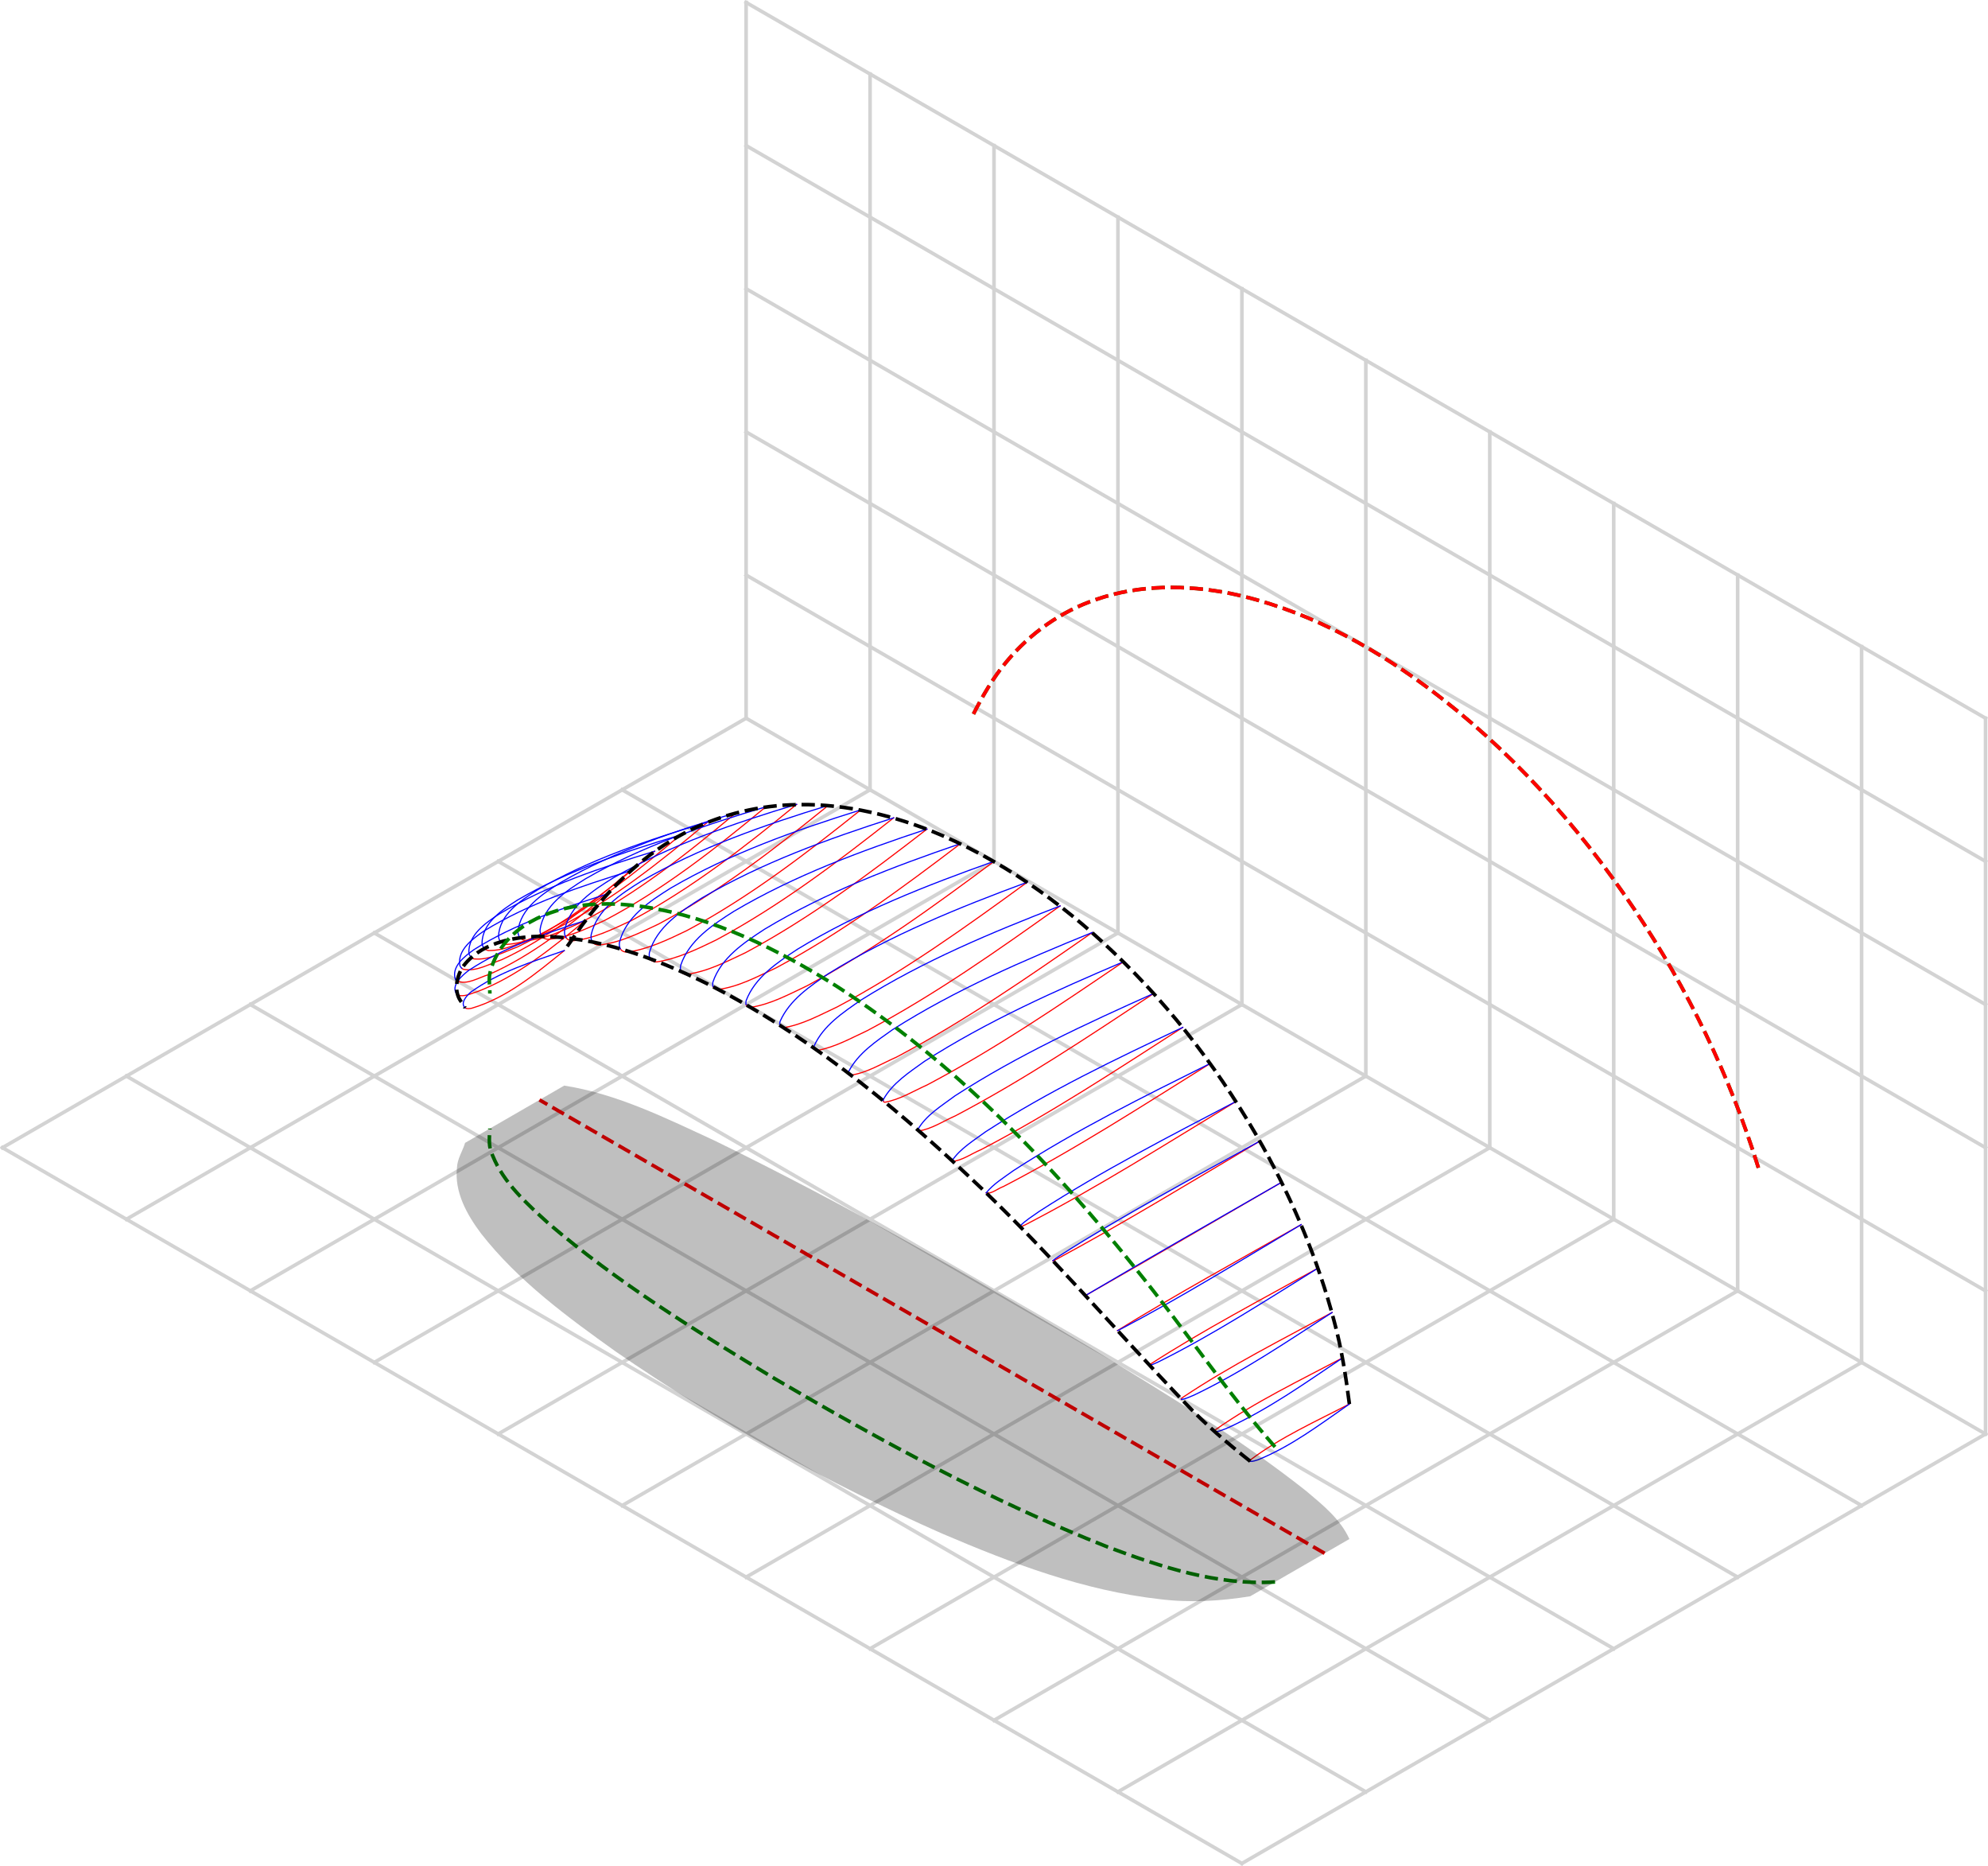 <?xml version="1.0" encoding="UTF-8" standalone="no"?>
<svg
   xmlns:dc="http://purl.org/dc/elements/1.1/"
   xmlns:cc="http://creativecommons.org/ns#"
   xmlns:rdf="http://www.w3.org/1999/02/22-rdf-syntax-ns#"
   xmlns:svg="http://www.w3.org/2000/svg"
   xmlns="http://www.w3.org/2000/svg"
   xmlns:sodipodi="http://sodipodi.sourceforge.net/DTD/sodipodi-0.dtd"
   xmlns:inkscape="http://www.inkscape.org/namespaces/inkscape"
   inkscape:version="1.0 (4035a4fb49, 2020-05-01)"
   sodipodi:docname="elliptical1_canopy_airfoils.svg"
   id="svg331"
   width="441.41pt"
   viewBox="0 0 441.41 414.196"
   version="1.1"
   height="414.196pt">
  <sodipodi:namedview
     inkscape:current-layer="svg331"
     inkscape:window-maximized="0"
     inkscape:window-y="27"
     inkscape:window-x="0"
     inkscape:cy="310.28839"
     inkscape:cx="207.91423"
     inkscape:zoom="1.06875"
     showgrid="false"
     id="namedview333"
     inkscape:window-height="1198"
     inkscape:window-width="1396"
     inkscape:pageshadow="2"
     inkscape:pageopacity="0"
     guidetolerance="10"
     gridtolerance="10"
     objecttolerance="10"
     borderopacity="1"
     bordercolor="#666666"
     pagecolor="#ffffff" />
  <defs
     id="defs4">
    <style
       id="style2"
       type="text/css">
*{stroke-linecap:butt;stroke-linejoin:round;}
  </style>
  </defs>
  <g
     transform="translate(-204.064,-127.284)"
     id="axes_1">
    <g
       id="line2d_1">
      <path
         d="M 644.928,445.602 C 553.195,392.64 461.462,339.678 369.73,286.716"
         style="fill:none;stroke:#d3d3d3;stroke-width:0.8;stroke-linecap:square"
         clip-path="url(#pa9ba2f470b)"
         id="path12" />
    </g>
    <g
       id="line2d_2">
      <path
         d="M 617.408,461.49 C 525.675,408.528 433.943,355.566 342.21,302.605"
         style="fill:none;stroke:#d3d3d3;stroke-width:0.8;stroke-linecap:square"
         clip-path="url(#pa9ba2f470b)"
         id="path15" />
    </g>
    <g
       id="line2d_3">
      <path
         d="M 589.888,477.379 C 498.156,424.417 406.423,371.455 314.69,318.493"
         style="fill:none;stroke:#d3d3d3;stroke-width:0.8;stroke-linecap:square"
         clip-path="url(#pa9ba2f470b)"
         id="path18" />
    </g>
    <g
       id="line2d_4">
      <path
         d="M 562.369,493.268 C 470.636,440.306 378.903,387.344 287.17,334.382"
         style="fill:none;stroke:#d3d3d3;stroke-width:0.8;stroke-linecap:square"
         clip-path="url(#pa9ba2f470b)"
         id="path21" />
    </g>
    <g
       id="line2d_5">
      <path
         d="M 534.849,509.156 C 443.116,456.194 351.383,403.232 259.65,350.27"
         style="fill:none;stroke:#d3d3d3;stroke-width:0.8;stroke-linecap:square"
         clip-path="url(#pa9ba2f470b)"
         id="path24" />
    </g>
    <g
       id="line2d_6">
      <path
         d="M 507.329,525.045 C 415.596,472.083 323.863,419.121 232.131,366.159"
         style="fill:none;stroke:#d3d3d3;stroke-width:0.8;stroke-linecap:square"
         clip-path="url(#pa9ba2f470b)"
         id="path27" />
    </g>
    <g
       id="line2d_7">
      <path
         d="M 479.809,540.933 C 388.076,487.971 296.344,435.009 204.611,382.047"
         style="fill:none;stroke:#d3d3d3;stroke-width:0.8;stroke-linecap:square"
         clip-path="url(#pa9ba2f470b)"
         id="path30" />
    </g>
    <g
       id="line2d_8">
      <path
         d="m 644.928,445.602 c -55.04,31.777 -110.079,63.554 -165.119,95.332"
         style="fill:none;stroke:#d3d3d3;stroke-width:0.8;stroke-linecap:square"
         clip-path="url(#pa9ba2f470b)"
         id="path33" />
    </g>
    <g
       id="line2d_9">
      <path
         d="m 644.928,286.716 c 0,52.962 0,105.924 0,158.886"
         style="fill:none;stroke:#d3d3d3;stroke-width:0.8;stroke-linecap:square"
         clip-path="url(#pa9ba2f470b)"
         id="path36" />
    </g>
    <g
       id="line2d_10">
      <path
         d="m 617.408,429.713 c -55.04,31.777 -110.079,63.554 -165.119,95.331"
         style="fill:none;stroke:#d3d3d3;stroke-width:0.8;stroke-linecap:square"
         clip-path="url(#pa9ba2f470b)"
         id="path39" />
    </g>
    <g
       id="line2d_11">
      <path
         d="m 617.408,270.827 c 0,52.962 0,105.924 0,158.886"
         style="fill:none;stroke:#d3d3d3;stroke-width:0.8;stroke-linecap:square"
         clip-path="url(#pa9ba2f470b)"
         id="path42" />
    </g>
    <g
       id="line2d_12">
      <path
         d="m 589.888,413.825 c -55.04,31.777 -110.079,63.554 -165.119,95.331"
         style="fill:none;stroke:#d3d3d3;stroke-width:0.8;stroke-linecap:square"
         clip-path="url(#pa9ba2f470b)"
         id="path45" />
    </g>
    <g
       id="line2d_13">
      <path
         d="m 589.888,254.939 c 0,52.962 0,105.924 0,158.886"
         style="fill:none;stroke:#d3d3d3;stroke-width:0.8;stroke-linecap:square"
         clip-path="url(#pa9ba2f470b)"
         id="path48" />
    </g>
    <g
       id="line2d_14">
      <path
         d="m 562.369,397.936 c -55.04,31.777 -110.079,63.554 -165.119,95.331"
         style="fill:none;stroke:#d3d3d3;stroke-width:0.8;stroke-linecap:square"
         clip-path="url(#pa9ba2f470b)"
         id="path51" />
    </g>
    <g
       id="line2d_15">
      <path
         d="m 562.369,239.05 c 0,52.962 0,105.924 0,158.886"
         style="fill:none;stroke:#d3d3d3;stroke-width:0.8;stroke-linecap:square"
         clip-path="url(#pa9ba2f470b)"
         id="path54" />
    </g>
    <g
       id="line2d_16">
      <path
         d="m 534.849,382.047 c -55.04,31.777 -110.079,63.554 -165.119,95.332"
         style="fill:none;stroke:#d3d3d3;stroke-width:0.8;stroke-linecap:square"
         clip-path="url(#pa9ba2f470b)"
         id="path57" />
    </g>
    <g
       id="line2d_17">
      <path
         d="m 534.849,223.162 c 0,52.962 0,105.924 0,158.886"
         style="fill:none;stroke:#d3d3d3;stroke-width:0.8;stroke-linecap:square"
         clip-path="url(#pa9ba2f470b)"
         id="path60" />
    </g>
    <g
       id="line2d_18">
      <path
         d="M 507.329,366.159 C 452.289,397.936 397.25,429.713 342.21,461.49"
         style="fill:none;stroke:#d3d3d3;stroke-width:0.8;stroke-linecap:square"
         clip-path="url(#pa9ba2f470b)"
         id="path63" />
    </g>
    <g
       id="line2d_19">
      <path
         d="m 507.329,207.273 c 0,52.962 0,105.924 0,158.886"
         style="fill:none;stroke:#d3d3d3;stroke-width:0.8;stroke-linecap:square"
         clip-path="url(#pa9ba2f470b)"
         id="path66" />
    </g>
    <g
       id="line2d_20">
      <path
         d="M 479.809,350.27 C 424.769,382.047 369.73,413.825 314.69,445.602"
         style="fill:none;stroke:#d3d3d3;stroke-width:0.8;stroke-linecap:square"
         clip-path="url(#pa9ba2f470b)"
         id="path69" />
    </g>
    <g
       id="line2d_21">
      <path
         d="m 479.809,191.384 c 0,52.962 0,105.924 0,158.886"
         style="fill:none;stroke:#d3d3d3;stroke-width:0.8;stroke-linecap:square"
         clip-path="url(#pa9ba2f470b)"
         id="path72" />
    </g>
    <g
       id="line2d_22">
      <path
         d="m 452.289,334.382 c -55.04,31.777 -110.079,63.554 -165.119,95.331"
         style="fill:none;stroke:#d3d3d3;stroke-width:0.8;stroke-linecap:square"
         clip-path="url(#pa9ba2f470b)"
         id="path75" />
    </g>
    <g
       id="line2d_23">
      <path
         d="m 452.289,175.496 c 0,52.962 0,105.924 0,158.886"
         style="fill:none;stroke:#d3d3d3;stroke-width:0.8;stroke-linecap:square"
         clip-path="url(#pa9ba2f470b)"
         id="path78" />
    </g>
    <g
       id="line2d_24">
      <path
         d="M 424.769,318.493 C 369.73,350.27 314.69,382.047 259.65,413.825"
         style="fill:none;stroke:#d3d3d3;stroke-width:0.8;stroke-linecap:square"
         clip-path="url(#pa9ba2f470b)"
         id="path81" />
    </g>
    <g
       id="line2d_25">
      <path
         d="m 424.769,159.607 c 0,52.962 0,105.924 0,158.886"
         style="fill:none;stroke:#d3d3d3;stroke-width:0.8;stroke-linecap:square"
         clip-path="url(#pa9ba2f470b)"
         id="path84" />
    </g>
    <g
       id="line2d_26">
      <path
         d="m 397.25,302.605 c -55.04,31.777 -110.079,63.554 -165.119,95.332"
         style="fill:none;stroke:#d3d3d3;stroke-width:0.8;stroke-linecap:square"
         clip-path="url(#pa9ba2f470b)"
         id="path87" />
    </g>
    <g
       id="line2d_27">
      <path
         d="m 397.25,143.719 c 0,52.962 0,105.924 0,158.886"
         style="fill:none;stroke:#d3d3d3;stroke-width:0.8;stroke-linecap:square"
         clip-path="url(#pa9ba2f470b)"
         id="path90" />
    </g>
    <g
       id="line2d_28">
      <path
         d="M 369.73,286.716 C 314.69,318.493 259.65,350.27 204.611,382.047"
         style="fill:none;stroke:#d3d3d3;stroke-width:0.8;stroke-linecap:square"
         clip-path="url(#pa9ba2f470b)"
         id="path93" />
    </g>
    <g
       id="line2d_29">
      <path
         d="m 369.73,127.83 c 0,52.962 0,105.924 0,158.886"
         style="fill:none;stroke:#d3d3d3;stroke-width:0.8;stroke-linecap:square"
         clip-path="url(#pa9ba2f470b)"
         id="path96" />
    </g>
    <g
       id="line2d_30">
      <path
         d="M 644.928,286.716 C 553.195,233.754 461.462,180.792 369.73,127.83"
         style="fill:none;stroke:#d3d3d3;stroke-width:0.8;stroke-linecap:square"
         clip-path="url(#pa9ba2f470b)"
         id="path99" />
    </g>
    <g
       id="line2d_31">
      <path
         d="M 644.928,318.493 C 553.195,265.531 461.462,212.569 369.73,159.607"
         style="fill:none;stroke:#d3d3d3;stroke-width:0.8;stroke-linecap:square"
         clip-path="url(#pa9ba2f470b)"
         id="path102" />
    </g>
    <g
       id="line2d_32">
      <path
         d="M 644.928,350.27 C 553.195,297.308 461.462,244.346 369.73,191.384"
         style="fill:none;stroke:#d3d3d3;stroke-width:0.8;stroke-linecap:square"
         clip-path="url(#pa9ba2f470b)"
         id="path105" />
    </g>
    <g
       id="line2d_33">
      <path
         d="M 644.928,382.047 C 553.195,329.085 461.462,276.124 369.73,223.162"
         style="fill:none;stroke:#d3d3d3;stroke-width:0.8;stroke-linecap:square"
         clip-path="url(#pa9ba2f470b)"
         id="path108" />
    </g>
    <g
       id="line2d_34">
      <path
         d="M 644.928,413.825 C 553.195,360.863 461.462,307.901 369.73,254.939"
         style="fill:none;stroke:#d3d3d3;stroke-width:0.8;stroke-linecap:square"
         clip-path="url(#pa9ba2f470b)"
         id="path111" />
    </g>
    <g
       id="line2d_35">
      <path
         d="m 503.68,438.949 c -7.439,3.863 -15.195,7.334 -21.935,12.371 -0.069,0.071 -0.256,0.271 -0.08,0.34"
         style="fill:none;stroke:#ff0000;stroke-width:0.25;stroke-linecap:square"
         clip-path="url(#pa9ba2f470b)"
         id="path114" />
    </g>
    <g
       id="line2d_36">
      <path
         d="m 502.213,428.681 c -9.548,5.05 -19.365,9.741 -28.232,15.951 -0.066,0.09 -0.549,0.392 -0.277,0.508"
         style="fill:none;stroke:#ff0000;stroke-width:0.25;stroke-linecap:square"
         clip-path="url(#pa9ba2f470b)"
         id="path117" />
    </g>
    <g
       id="line2d_37">
      <path
         d="m 499.835,418.634 c -11.151,6.031 -22.521,11.752 -33.08,18.795 -0.04,0.077 -0.659,0.42 -0.357,0.509"
         style="fill:none;stroke:#ff0000;stroke-width:0.25;stroke-linecap:square"
         clip-path="url(#pa9ba2f470b)"
         id="path120" />
    </g>
    <g
       id="line2d_38">
      <path
         d="m 496.725,408.775 c -12.537,6.971 -25.285,13.625 -37.348,21.402 -0.037,0.021 -0.284,0.235 -0.079,0.207"
         style="fill:none;stroke:#ff0000;stroke-width:0.25;stroke-linecap:square"
         clip-path="url(#pa9ba2f470b)"
         id="path123" />
    </g>
    <g
       id="line2d_39">
      <path
         d="m 492.976,399.122 c -13.647,7.776 -27.455,15.312 -40.828,23.54 0.024,0.014 0.051,-0.007 0.074,-0.011"
         style="fill:none;stroke:#ff0000;stroke-width:0.25;stroke-linecap:square"
         clip-path="url(#pa9ba2f470b)"
         id="path126" />
    </g>
    <g
       id="line2d_40">
      <path
         d="m 488.655,389.709 c -14.499,8.391 -29.154,16.963 -43.6,25.175 l 0.021,-0.014 0.008,-0.005"
         style="fill:none;stroke:#ff0000;stroke-width:0.25;stroke-linecap:square"
         clip-path="url(#pa9ba2f470b)"
         id="path129" />
    </g>
    <g
       id="line2d_41">
      <path
         d="m 483.817,380.579 c -15.169,8.971 -30.201,18.204 -45.737,26.533 -0.016,0.011 -0.415,0.189 -0.234,0.007"
         style="fill:none;stroke:#ff0000;stroke-width:0.25;stroke-linecap:square"
         clip-path="url(#pa9ba2f470b)"
         id="path132" />
    </g>
    <g
       id="line2d_42">
      <path
         d="m 478.511,371.777 c -15.455,9.381 -30.752,19.086 -46.817,27.404 -0.163,0.011 -1.295,0.743 -1.199,0.319"
         style="fill:none;stroke:#ff0000;stroke-width:0.25;stroke-linecap:square"
         clip-path="url(#pa9ba2f470b)"
         id="path135" />
    </g>
    <g
       id="line2d_43">
      <path
         d="m 472.783,363.349 c -15.109,9.437 -30.099,19.145 -45.94,27.328 -1.18,0.408 -2.759,1.75 -3.816,1.409 l 0.005,-0.013"
         style="fill:none;stroke:#ff0000;stroke-width:0.25;stroke-linecap:square"
         clip-path="url(#pa9ba2f470b)"
         id="path138" />
    </g>
    <g
       id="line2d_44">
      <path
         d="m 466.681,355.342 c -14.687,9.438 -29.303,19.078 -44.803,27.149 -2.094,0.862 -4.131,2.417 -6.381,2.601 -0.042,-0.053 -0.037,-0.123 -0.024,-0.185"
         style="fill:none;stroke:#ff0000;stroke-width:0.25;stroke-linecap:square"
         clip-path="url(#pa9ba2f470b)"
         id="path141" />
    </g>
    <g
       id="line2d_45">
      <path
         d="m 460.249,347.8 c -14.401,9.517 -28.783,19.163 -44.084,27.193 -2.684,1.163 -5.272,2.948 -8.182,3.35 -0.118,-0.043 -0.156,-0.174 -0.143,-0.286"
         style="fill:none;stroke:#ff0000;stroke-width:0.25;stroke-linecap:square"
         clip-path="url(#pa9ba2f470b)"
         id="path144" />
    </g>
    <g
       id="line2d_46">
      <path
         d="m 453.535,340.767 c -14.207,9.643 -28.442,19.356 -43.651,27.373 -3.062,1.365 -6.035,3.246 -9.361,3.824 -0.205,-0.009 -0.372,-0.178 -0.358,-0.383"
         style="fill:none;stroke:#ff0000;stroke-width:0.25;stroke-linecap:square"
         clip-path="url(#pa9ba2f470b)"
         id="path147" />
    </g>
    <g
       id="line2d_47">
      <path
         d="m 446.583,334.283 c -14.1,9.81 -28.264,19.657 -43.486,27.671 -3.324,1.456 -6.573,3.507 -10.199,4.009 -0.228,-0.026 -0.414,-0.212 -0.422,-0.441"
         style="fill:none;stroke:#ff0000;stroke-width:0.25;stroke-linecap:square"
         clip-path="url(#pa9ba2f470b)"
         id="path150" />
    </g>
    <g
       id="line2d_48">
      <path
         d="m 439.44,328.387 c -13.841,9.867 -27.79,19.72 -42.833,27.692 -3.576,1.649 -7.127,3.662 -11.029,4.372 -0.337,0.017 -0.723,-0.157 -0.766,-0.525"
         style="fill:none;stroke:#ff0000;stroke-width:0.25;stroke-linecap:square"
         clip-path="url(#pa9ba2f470b)"
         id="path153" />
    </g>
    <g
       id="line2d_49">
      <path
         d="m 432.154,323.113 c -13.591,9.913 -27.33,19.768 -42.202,27.691 -3.837,1.783 -7.679,3.932 -11.889,4.609 -0.369,0.003 -0.771,-0.194 -0.846,-0.582"
         style="fill:none;stroke:#ff0000;stroke-width:0.25;stroke-linecap:square"
         clip-path="url(#pa9ba2f470b)"
         id="path156" />
    </g>
    <g
       id="line2d_50">
      <path
         d="m 424.769,318.493 c -13.319,9.929 -26.827,19.758 -41.499,27.615 -4.054,1.898 -8.146,4.158 -12.617,4.793 -0.397,-0.015 -0.816,-0.222 -0.925,-0.631"
         style="fill:none;stroke:#ff0000;stroke-width:0.25;stroke-linecap:square"
         clip-path="url(#pa9ba2f470b)"
         id="path159" />
    </g>
    <g
       id="line2d_51">
      <path
         d="m 417.334,314.556 c -13.084,9.952 -26.392,19.773 -40.91,27.556 -4.175,1.95 -8.411,4.259 -13.028,4.833 -0.423,-0.029 -0.859,-0.246 -0.999,-0.671"
         style="fill:none;stroke:#ff0000;stroke-width:0.25;stroke-linecap:square"
         clip-path="url(#pa9ba2f470b)"
         id="path162" />
    </g>
    <g
       id="line2d_52">
      <path
         d="m 409.892,311.327 c -12.842,9.948 -25.935,19.747 -40.29,27.429 -4.209,1.972 -8.505,4.249 -13.163,4.815 -0.477,-0.006 -0.992,-0.237 -1.175,-0.705"
         style="fill:none;stroke:#ff0000;stroke-width:0.25;stroke-linecap:square"
         clip-path="url(#pa9ba2f470b)"
         id="path165" />
    </g>
    <g
       id="line2d_53">
      <path
         d="m 402.49,308.826 c -12.522,9.868 -25.325,19.565 -39.41,27.116 -4.194,2.027 -8.51,4.139 -13.145,4.863 -0.593,0.017 -1.284,-0.144 -1.552,-0.74"
         style="fill:none;stroke:#ff0000;stroke-width:0.25;stroke-linecap:square"
         clip-path="url(#pa9ba2f470b)"
         id="path168" />
    </g>
    <g
       id="line2d_54">
      <path
         d="m 395.17,307.07 c -12.243,9.792 -24.786,19.41 -38.653,26.812 -4.175,2.005 -8.483,4.082 -13.101,4.754 -0.614,0.011 -1.313,-0.158 -1.617,-0.752"
         style="fill:none;stroke:#ff0000;stroke-width:0.25;stroke-linecap:square"
         clip-path="url(#pa9ba2f470b)"
         id="path171" />
    </g>
    <g
       id="line2d_55">
      <path
         d="m 387.974,306.072 c -11.92,9.666 -24.16,19.146 -37.749,26.371 -4.229,1.972 -8.596,4.188 -13.292,4.623 -0.534,-0.023 -1.091,-0.256 -1.368,-0.735"
         style="fill:none;stroke:#ff0000;stroke-width:0.25;stroke-linecap:square"
         clip-path="url(#pa9ba2f470b)"
         id="path174" />
    </g>
    <g
       id="line2d_56">
      <path
         d="m 380.942,305.84 c -11.552,9.484 -23.444,18.769 -36.691,25.788 -4.169,1.93 -8.48,4.098 -13.108,4.5 -0.542,-0.024 -1.106,-0.251 -1.408,-0.723"
         style="fill:none;stroke:#ff0000;stroke-width:0.25;stroke-linecap:square"
         clip-path="url(#pa9ba2f470b)"
         id="path177" />
    </g>
    <g
       id="line2d_57">
      <path
         d="m 374.111,306.381 c -11.234,9.316 -22.821,18.432 -35.796,25.22 -4.03,1.81 -8.188,3.909 -12.653,4.196 -0.5,-0.057 -1.005,-0.269 -1.302,-0.692"
         style="fill:none;stroke:#ff0000;stroke-width:0.25;stroke-linecap:square"
         clip-path="url(#pa9ba2f470b)"
         id="path180" />
    </g>
    <g
       id="line2d_58">
      <path
         d="m 367.516,307.694 c -10.84,9.062 -22.041,17.931 -34.639,24.441 -3.846,1.702 -7.811,3.68 -12.063,3.939 -0.497,-0.053 -1.001,-0.252 -1.314,-0.658"
         style="fill:none;stroke:#ff0000;stroke-width:0.25;stroke-linecap:square"
         clip-path="url(#pa9ba2f470b)"
         id="path183" />
    </g>
    <g
       id="line2d_59">
      <path
         d="m 361.187,309.779 c -10.394,8.732 -21.14,17.296 -33.283,23.486 -3.633,1.583 -7.372,3.425 -11.378,3.668 -0.489,-0.048 -0.986,-0.229 -1.31,-0.614"
         style="fill:none;stroke:#ff0000;stroke-width:0.25;stroke-linecap:square"
         clip-path="url(#pa9ba2f470b)"
         id="path186" />
    </g>
    <g
       id="line2d_60">
      <path
         d="m 355.149,312.629 c -9.923,8.368 -20.195,16.584 -31.856,22.414 -3.449,1.406 -6.991,3.29 -10.783,3.248 -0.35,-0.076 -0.685,-0.243 -0.931,-0.506"
         style="fill:none;stroke:#ff0000;stroke-width:0.25;stroke-linecap:square"
         clip-path="url(#pa9ba2f470b)"
         id="path189" />
    </g>
    <g
       id="line2d_61">
      <path
         d="m 349.42,316.24 c -9.47,7.987 -19.273,15.871 -30.497,21.265 -3.091,1.124 -6.274,2.986 -9.644,2.638 -0.228,-0.079 -0.44,-0.206 -0.613,-0.374"
         style="fill:none;stroke:#ff0000;stroke-width:0.25;stroke-linecap:square"
         clip-path="url(#pa9ba2f470b)"
         id="path192" />
    </g>
    <g
       id="line2d_62">
      <path
         d="m 344.008,320.604 c -8.84,7.431 -17.98,14.821 -28.519,19.711 -2.736,0.904 -5.591,2.713 -8.545,2.136 -0.131,-0.062 -0.254,-0.143 -0.363,-0.239"
         style="fill:none;stroke:#ff0000;stroke-width:0.25;stroke-linecap:square"
         clip-path="url(#pa9ba2f470b)"
         id="path195" />
    </g>
    <g
       id="line2d_63">
      <path
         d="m 338.902,325.719 c -8.131,6.801 -16.53,13.62 -26.309,17.904 -2.22,0.632 -4.839,2.419 -7.128,1.401"
         style="fill:none;stroke:#ff0000;stroke-width:0.25;stroke-linecap:square"
         clip-path="url(#pa9ba2f470b)"
         id="path198" />
    </g>
    <g
       id="line2d_64">
      <path
         d="m 334.06,331.598 c -7.384,6.092 -14.984,12.359 -24.021,15.816 -1.388,0.374 -3.073,1.371 -4.487,0.643"
         style="fill:none;stroke:#ff0000;stroke-width:0.25;stroke-linecap:square"
         clip-path="url(#pa9ba2f470b)"
         id="path201" />
    </g>
    <g
       id="line2d_65">
      <path
         d="m 329.347,338.298 c -6.251,5.067 -12.686,10.477 -20.541,12.795 -0.478,0.099 -1.038,0.197 -1.475,-0.084"
         style="fill:none;stroke:#ff0000;stroke-width:0.25;stroke-linecap:square"
         clip-path="url(#pa9ba2f470b)"
         id="path204" />
    </g>
    <g
       id="line2d_66">
      <path
         d="m 503.68,438.949 c -6.487,4.513 -12.902,9.383 -20.269,12.375 -0.562,0.154 -1.157,0.431 -1.747,0.335"
         style="fill:none;stroke:#0000ff;stroke-width:0.25;stroke-linecap:square"
         clip-path="url(#pa9ba2f470b)"
         id="path207" />
    </g>
    <g
       id="line2d_67">
      <path
         d="m 502.213,428.681 c -8.351,5.629 -16.637,11.538 -25.845,15.7 -0.862,0.3 -1.736,0.751 -2.663,0.759"
         style="fill:none;stroke:#0000ff;stroke-width:0.25;stroke-linecap:square"
         clip-path="url(#pa9ba2f470b)"
         id="path210" />
    </g>
    <g
       id="line2d_68">
      <path
         d="m 499.835,418.634 c -9.994,6.469 -19.902,13.202 -30.666,18.344 -0.901,0.356 -1.803,0.837 -2.772,0.961"
         style="fill:none;stroke:#0000ff;stroke-width:0.25;stroke-linecap:square"
         clip-path="url(#pa9ba2f470b)"
         id="path213" />
    </g>
    <g
       id="line2d_69">
      <path
         d="m 496.725,408.775 c -11.653,7.226 -23.19,14.729 -35.483,20.838 -0.638,0.274 -1.265,0.61 -1.944,0.77"
         style="fill:none;stroke:#0000ff;stroke-width:0.25;stroke-linecap:square"
         clip-path="url(#pa9ba2f470b)"
         id="path216" />
    </g>
    <g
       id="line2d_70">
      <path
         d="m 492.976,399.122 c -13.425,7.955 -26.699,16.207 -40.533,23.439 -0.073,0.031 -0.145,0.066 -0.221,0.09"
         style="fill:none;stroke:#0000ff;stroke-width:0.25;stroke-linecap:square"
         clip-path="url(#pa9ba2f470b)"
         id="path219" />
    </g>
    <g
       id="line2d_71">
      <path
         d="m 488.655,389.709 c -14.541,8.353 -29.131,16.626 -43.571,25.156"
         style="fill:none;stroke:#0000ff;stroke-width:0.25;stroke-linecap:square"
         clip-path="url(#pa9ba2f470b)"
         id="path222" />
    </g>
    <g
       id="line2d_72">
      <path
         d="m 483.817,380.579 c -14.993,8.277 -30.16,16.297 -44.594,25.532 -0.465,0.327 -0.952,0.629 -1.376,1.009"
         style="fill:none;stroke:#0000ff;stroke-width:0.25;stroke-linecap:square"
         clip-path="url(#pa9ba2f470b)"
         id="path225" />
    </g>
    <g
       id="line2d_73">
      <path
         d="m 478.511,371.777 c -14.755,7.734 -29.629,15.339 -43.641,24.377 -1.485,1.067 -3.103,2.021 -4.376,3.346"
         style="fill:none;stroke:#0000ff;stroke-width:0.25;stroke-linecap:square"
         clip-path="url(#pa9ba2f470b)"
         id="path228" />
    </g>
    <g
       id="line2d_74">
      <path
         d="m 472.783,363.349 c -14.838,7.388 -29.763,14.748 -43.687,23.781 -2.088,1.528 -4.426,2.918 -6.065,4.943"
         style="fill:none;stroke:#0000ff;stroke-width:0.25;stroke-linecap:square"
         clip-path="url(#pa9ba2f470b)"
         id="path231" />
    </g>
    <g
       id="line2d_75">
      <path
         d="m 466.681,355.342 c -14.924,7.052 -29.896,14.19 -43.777,23.172 -2.59,1.92 -5.597,3.696 -7.43,6.393"
         style="fill:none;stroke:#0000ff;stroke-width:0.25;stroke-linecap:square"
         clip-path="url(#pa9ba2f470b)"
         id="path234" />
    </g>
    <g
       id="line2d_76">
      <path
         d="m 460.249,347.8 c -15.085,6.773 -30.196,13.726 -44.112,22.719 -2.933,2.196 -6.466,4.29 -8.296,7.539"
         style="fill:none;stroke:#0000ff;stroke-width:0.25;stroke-linecap:square"
         clip-path="url(#pa9ba2f470b)"
         id="path237" />
    </g>
    <g
       id="line2d_77">
      <path
         d="m 453.535,340.767 c -15.152,6.466 -30.306,13.209 -44.208,22.118 -3.339,2.422 -7.101,4.801 -9.136,8.49 -0.016,0.067 -0.028,0.136 -0.027,0.206"
         style="fill:none;stroke:#0000ff;stroke-width:0.25;stroke-linecap:square"
         clip-path="url(#pa9ba2f470b)"
         id="path240" />
    </g>
    <g
       id="line2d_78">
      <path
         d="m 446.583,334.283 c -15.224,6.181 -30.43,12.729 -44.331,21.566 -3.635,2.563 -7.617,5.214 -9.724,9.247 -0.038,0.137 -0.066,0.282 -0.053,0.426"
         style="fill:none;stroke:#0000ff;stroke-width:0.25;stroke-linecap:square"
         clip-path="url(#pa9ba2f470b)"
         id="path243" />
    </g>
    <g
       id="line2d_79">
      <path
         d="m 439.44,328.387 c -15.209,5.892 -30.391,12.216 -44.242,20.914 -3.944,2.744 -8.355,5.644 -10.367,10.168 -0.03,0.15 -0.045,0.306 -0.018,0.457"
         style="fill:none;stroke:#0000ff;stroke-width:0.25;stroke-linecap:square"
         clip-path="url(#pa9ba2f470b)"
         id="path246" />
    </g>
    <g
       id="line2d_80">
      <path
         d="m 432.154,323.113 c -15.169,5.62 -30.304,11.729 -44.096,20.274 -4.167,2.815 -8.711,5.897 -10.795,10.646 -0.065,0.258 -0.11,0.535 -0.047,0.798"
         style="fill:none;stroke:#0000ff;stroke-width:0.25;stroke-linecap:square"
         clip-path="url(#pa9ba2f470b)"
         id="path249" />
    </g>
    <g
       id="line2d_81">
      <path
         d="m 424.769,318.493 c -15.013,5.333 -29.984,11.197 -43.636,19.499 -4.469,2.948 -9.445,6.237 -11.412,11.444 -0.051,0.274 -0.074,0.564 0.009,0.834"
         style="fill:none;stroke:#0000ff;stroke-width:0.25;stroke-linecap:square"
         clip-path="url(#pa9ba2f470b)"
         id="path252" />
    </g>
    <g
       id="line2d_82">
      <path
         d="m 417.334,314.556 c -14.969,5.12 -29.903,10.799 -43.496,18.989 -4.554,2.971 -9.661,6.353 -11.479,11.738 -0.068,0.323 -0.075,0.677 0.038,0.991"
         style="fill:none;stroke:#0000ff;stroke-width:0.25;stroke-linecap:square"
         clip-path="url(#pa9ba2f470b)"
         id="path255" />
    </g>
    <g
       id="line2d_83">
      <path
         d="m 409.892,311.327 c -14.744,4.869 -29.448,10.321 -42.859,18.243 -4.719,2.99 -9.96,6.436 -11.824,11.981 -0.078,0.433 -0.125,0.899 0.056,1.315"
         style="fill:none;stroke:#0000ff;stroke-width:0.25;stroke-linecap:square"
         clip-path="url(#pa9ba2f470b)"
         id="path258" />
    </g>
    <g
       id="line2d_84">
      <path
         d="m 402.49,308.826 c -14.643,4.694 -29.255,9.979 -42.563,17.782 -4.719,2.982 -10.058,6.463 -11.675,12.128 -0.058,0.444 -0.073,0.917 0.131,1.329"
         style="fill:none;stroke:#0000ff;stroke-width:0.25;stroke-linecap:square"
         clip-path="url(#pa9ba2f470b)"
         id="path261" />
    </g>
    <g
       id="line2d_85">
      <path
         d="m 395.17,307.07 c -14.504,4.537 -28.991,9.657 -42.164,17.34 -4.675,2.941 -10.048,6.431 -11.41,12.143 -0.037,0.45 -0.022,0.926 0.203,1.33"
         style="fill:none;stroke:#0000ff;stroke-width:0.25;stroke-linecap:square"
         clip-path="url(#pa9ba2f470b)"
         id="path264" />
    </g>
    <g
       id="line2d_86">
      <path
         d="m 387.974,306.072 c -14.274,4.375 -28.54,9.322 -41.507,16.828 -4.589,2.86 -9.883,6.278 -11.148,11.904 -0.065,0.513 -0.027,1.073 0.246,1.526"
         style="fill:none;stroke:#0000ff;stroke-width:0.25;stroke-linecap:square"
         clip-path="url(#pa9ba2f470b)"
         id="path267" />
    </g>
    <g
       id="line2d_87">
      <path
         d="m 380.942,305.84 c -13.971,4.216 -27.938,8.989 -40.641,16.278 -4.517,2.802 -9.847,6.174 -10.884,11.798 -0.042,0.509 0.028,1.056 0.317,1.489"
         style="fill:none;stroke:#0000ff;stroke-width:0.25;stroke-linecap:square"
         clip-path="url(#pa9ba2f470b)"
         id="path270" />
    </g>
    <g
       id="line2d_88">
      <path
         d="m 374.111,306.381 c -13.777,4.122 -27.571,8.767 -40.067,15.996 -4.24,2.658 -9.307,5.928 -10.065,11.296 -0.02,0.497 0.08,1.024 0.38,1.433"
         style="fill:none;stroke:#0000ff;stroke-width:0.25;stroke-linecap:square"
         clip-path="url(#pa9ba2f470b)"
         id="path273" />
    </g>
    <g
       id="line2d_89">
      <path
         d="m 367.516,307.694 c -13.399,3.996 -26.829,8.474 -38.981,15.503 -4.025,2.534 -8.939,5.69 -9.468,10.86 9.7e-4,0.479 0.127,0.979 0.432,1.359"
         style="fill:none;stroke:#0000ff;stroke-width:0.25;stroke-linecap:square"
         clip-path="url(#pa9ba2f470b)"
         id="path276" />
    </g>
    <g
       id="line2d_90">
      <path
         d="m 361.187,309.779 c -13.018,3.897 -26.092,8.216 -37.876,15.101 -3.718,2.38 -8.383,5.425 -8.56,10.309 0.052,0.409 0.187,0.818 0.466,1.13"
         style="fill:none;stroke:#0000ff;stroke-width:0.25;stroke-linecap:square"
         clip-path="url(#pa9ba2f470b)"
         id="path279" />
    </g>
    <g
       id="line2d_91">
      <path
         d="m 355.149,312.629 c -12.412,3.739 -24.885,7.854 -36.129,14.419 -3.471,2.228 -7.908,5.087 -7.931,9.687 0.064,0.386 0.214,0.766 0.489,1.05"
         style="fill:none;stroke:#0000ff;stroke-width:0.25;stroke-linecap:square"
         clip-path="url(#pa9ba2f470b)"
         id="path282" />
    </g>
    <g
       id="line2d_92">
      <path
         d="m 349.42,316.24 c -11.858,3.625 -23.811,7.544 -34.506,13.937 -3.025,1.981 -6.877,4.596 -6.747,8.637 0.071,0.357 0.233,0.703 0.499,0.955"
         style="fill:none;stroke:#0000ff;stroke-width:0.25;stroke-linecap:square"
         clip-path="url(#pa9ba2f470b)"
         id="path285" />
    </g>
    <g
       id="line2d_93">
      <path
         d="m 344.008,320.604 c -11.151,3.484 -22.44,7.163 -32.446,13.321 -2.534,1.731 -6.019,4.228 -5.384,7.721 0.089,0.216 0.227,0.412 0.402,0.567"
         style="fill:none;stroke:#0000ff;stroke-width:0.25;stroke-linecap:square"
         clip-path="url(#pa9ba2f470b)"
         id="path288" />
    </g>
    <g
       id="line2d_94">
      <path
         d="m 338.902,325.719 c -10.166,3.254 -20.496,6.617 -29.577,12.35 -2.063,1.468 -5.141,3.793 -4.132,6.66 0.075,0.111 0.167,0.21 0.271,0.294"
         style="fill:none;stroke:#0000ff;stroke-width:0.25;stroke-linecap:square"
         clip-path="url(#pa9ba2f470b)"
         id="path291" />
    </g>
    <g
       id="line2d_95">
      <path
         d="m 334.06,331.598 c -8.891,2.936 -17.978,5.879 -25.861,11.054 -1.443,1.077 -4.238,3.473 -2.647,5.405"
         style="fill:none;stroke:#0000ff;stroke-width:0.25;stroke-linecap:square"
         clip-path="url(#pa9ba2f470b)"
         id="path294" />
    </g>
    <g
       id="line2d_96">
      <path
         d="m 329.347,338.298 c -7.144,2.48 -14.587,4.774 -20.782,9.241 -0.842,0.729 -2.385,2.408 -1.233,3.47"
         style="fill:none;stroke:#0000ff;stroke-width:0.25;stroke-linecap:square"
         clip-path="url(#pa9ba2f470b)"
         id="path297" />
    </g>
    <g
       id="line2d_97">
      <path
         d="m 481.664,451.66 c -4.992,-3.943 -9.822,-8.065 -14.21,-12.68 -16.163,-16.845 -31.292,-34.703 -48.375,-50.654 -17.565,-16.581 -36.651,-31.943 -58.32,-42.834 -11.534,-5.64 -24.006,-10.326 -37.003,-10.348 -6.209,0.156 -13.218,1.58 -17.055,6.928 -1.349,2.343 -1.959,5.574 -0.055,7.8 0.228,0.379 0.457,0.758 0.685,1.137"
         style="fill:none;stroke:#000000;stroke-width:0.8;stroke-dasharray:2.96, 1.28;stroke-dashoffset:0"
         clip-path="url(#pa9ba2f470b)"
         id="path300" />
    </g>
    <g
       id="line2d_98">
      <path
         d="m 487.168,448.482 c -10.915,-12.446 -20.133,-26.243 -30.552,-39.093 -19.169,-23.947 -40.797,-46.415 -66.697,-63.121 -13.084,-8.243 -27.341,-15.301 -42.753,-17.687 -8.537,-1.256 -17.805,-0.971 -25.452,3.415 -4.382,2.502 -7.933,6.655 -8.952,11.674 -0.162,1.353 0.079,2.785 0.073,4.16"
         style="fill:none;stroke:#008000;stroke-width:0.8;stroke-dasharray:2.96, 1.28;stroke-dashoffset:0"
         clip-path="url(#pa9ba2f470b)"
         id="path303" />
    </g>
    <g
       id="line2d_99">
      <path
         d="m 503.68,438.949 c -0.793,-6.237 -1.759,-12.441 -3.418,-18.514 -3.549,-13.435 -9.01,-26.323 -15.716,-38.481 -8.897,-15.92 -19.994,-30.674 -33.224,-43.251 -11.814,-11.299 -25.44,-20.903 -40.651,-27.038 -9.913,-3.861 -20.559,-6.236 -31.237,-5.705 -8.156,0.348 -16.211,2.486 -23.446,6.274 -8.435,4.453 -15.51,11.114 -21.318,18.625 -1.885,2.391 -3.532,4.974 -5.322,7.439"
         style="fill:none;stroke:#000000;stroke-width:0.8;stroke-dasharray:2.96, 1.28;stroke-dashoffset:0"
         clip-path="url(#pa9ba2f470b)"
         id="path306" />
    </g>
    <g
       id="line2d_100">
      <path
         d="m 487.168,478.45 c -12.837,0.801 -25.289,-3.327 -37.154,-7.762 -25.712,-10.138 -50.067,-23.39 -73.882,-37.339 -17.407,-10.518 -34.826,-21.273 -50.32,-34.522 -4.767,-4.365 -9.897,-8.905 -12.363,-15.014 -0.981,-1.961 -0.736,-3.902 -0.613,-6.014"
         style="fill:none;stroke:#008000;stroke-width:0.8;stroke-dasharray:2.96, 1.28;stroke-dashoffset:0"
         clip-path="url(#pa9ba2f470b)"
         id="path309" />
    </g>
    <g
       id="line2d_101">
      <path
         d="M 498.176,472.094 C 440.065,438.544 381.954,404.994 323.843,371.443"
         style="fill:none;stroke:#ff0000;stroke-width:0.8;stroke-dasharray:2.96, 1.28;stroke-dashoffset:0"
         clip-path="url(#pa9ba2f470b)"
         id="path312" />
    </g>
    <g
       id="line2d_102">
      <path
         d="m 594.495,386.516 c -6.307,-20.353 -15.678,-39.732 -27.56,-57.411 -12.636,-18.833 -28.056,-35.964 -46.313,-49.496 -12.96,-9.515 -27.525,-17.314 -43.372,-20.593 -9.825,-1.933 -20.222,-1.989 -29.758,1.332 -7.799,2.601 -14.734,7.544 -19.974,13.862 -2.965,3.539 -5.271,7.548 -7.355,11.655"
         style="fill:none;stroke:#008000;stroke-width:0.8;stroke-dasharray:2.96, 1.28;stroke-dashoffset:0"
         clip-path="url(#pa9ba2f470b)"
         id="path315" />
    </g>
    <g
       id="line2d_103">
      <path
         d="m 594.495,386.516 c -6.307,-20.353 -15.678,-39.732 -27.56,-57.411 -12.636,-18.833 -28.056,-35.964 -46.313,-49.496 -12.96,-9.515 -27.525,-17.314 -43.372,-20.593 -9.825,-1.933 -20.222,-1.989 -29.758,1.332 -7.799,2.601 -14.734,7.544 -19.974,13.862 -2.965,3.539 -5.271,7.548 -7.355,11.655"
         style="fill:none;stroke:#ff0000;stroke-width:0.8;stroke-dasharray:2.96, 1.28;stroke-dashoffset:0"
         clip-path="url(#pa9ba2f470b)"
         id="path318" />
    </g>
    <g
       id="Poly3DCollection_1">
      <path
         d="m 481.664,481.628 c -6.639,1.076 -13.397,1.483 -20.088,0.64 -16.825,-1.879 -32.846,-7.934 -48.317,-14.551 -25.327,-11.171 -49.639,-24.696 -72.446,-40.387 -10.787,-7.709 -21.703,-15.704 -29.933,-26.222 -3.144,-4.192 -5.963,-9.229 -5.346,-14.645 0.064,-1.934 1.248,-3.647 1.797,-5.485 7.339,-4.237 14.677,-8.474 22.016,-12.711 11.835,1.861 22.696,7.289 33.475,12.259 28.944,14.102 56.92,30.108 84.537,46.635 15.957,9.801 32.081,19.486 46.78,31.137 3.634,3.068 7.532,6.193 9.541,10.62 -7.339,4.237 -14.677,8.474 -22.016,12.711 z"
         style="fill-opacity:0.25"
         clip-path="url(#pa9ba2f470b)"
         id="path321" />
    </g>
  </g>
  <defs
     id="defs329">
    <clipPath
       id="pa9ba2f470b">
      <rect
         id="rect326"
         y="0"
         x="0"
         width="720"
         height="720" />
    </clipPath>
  </defs>
</svg>
